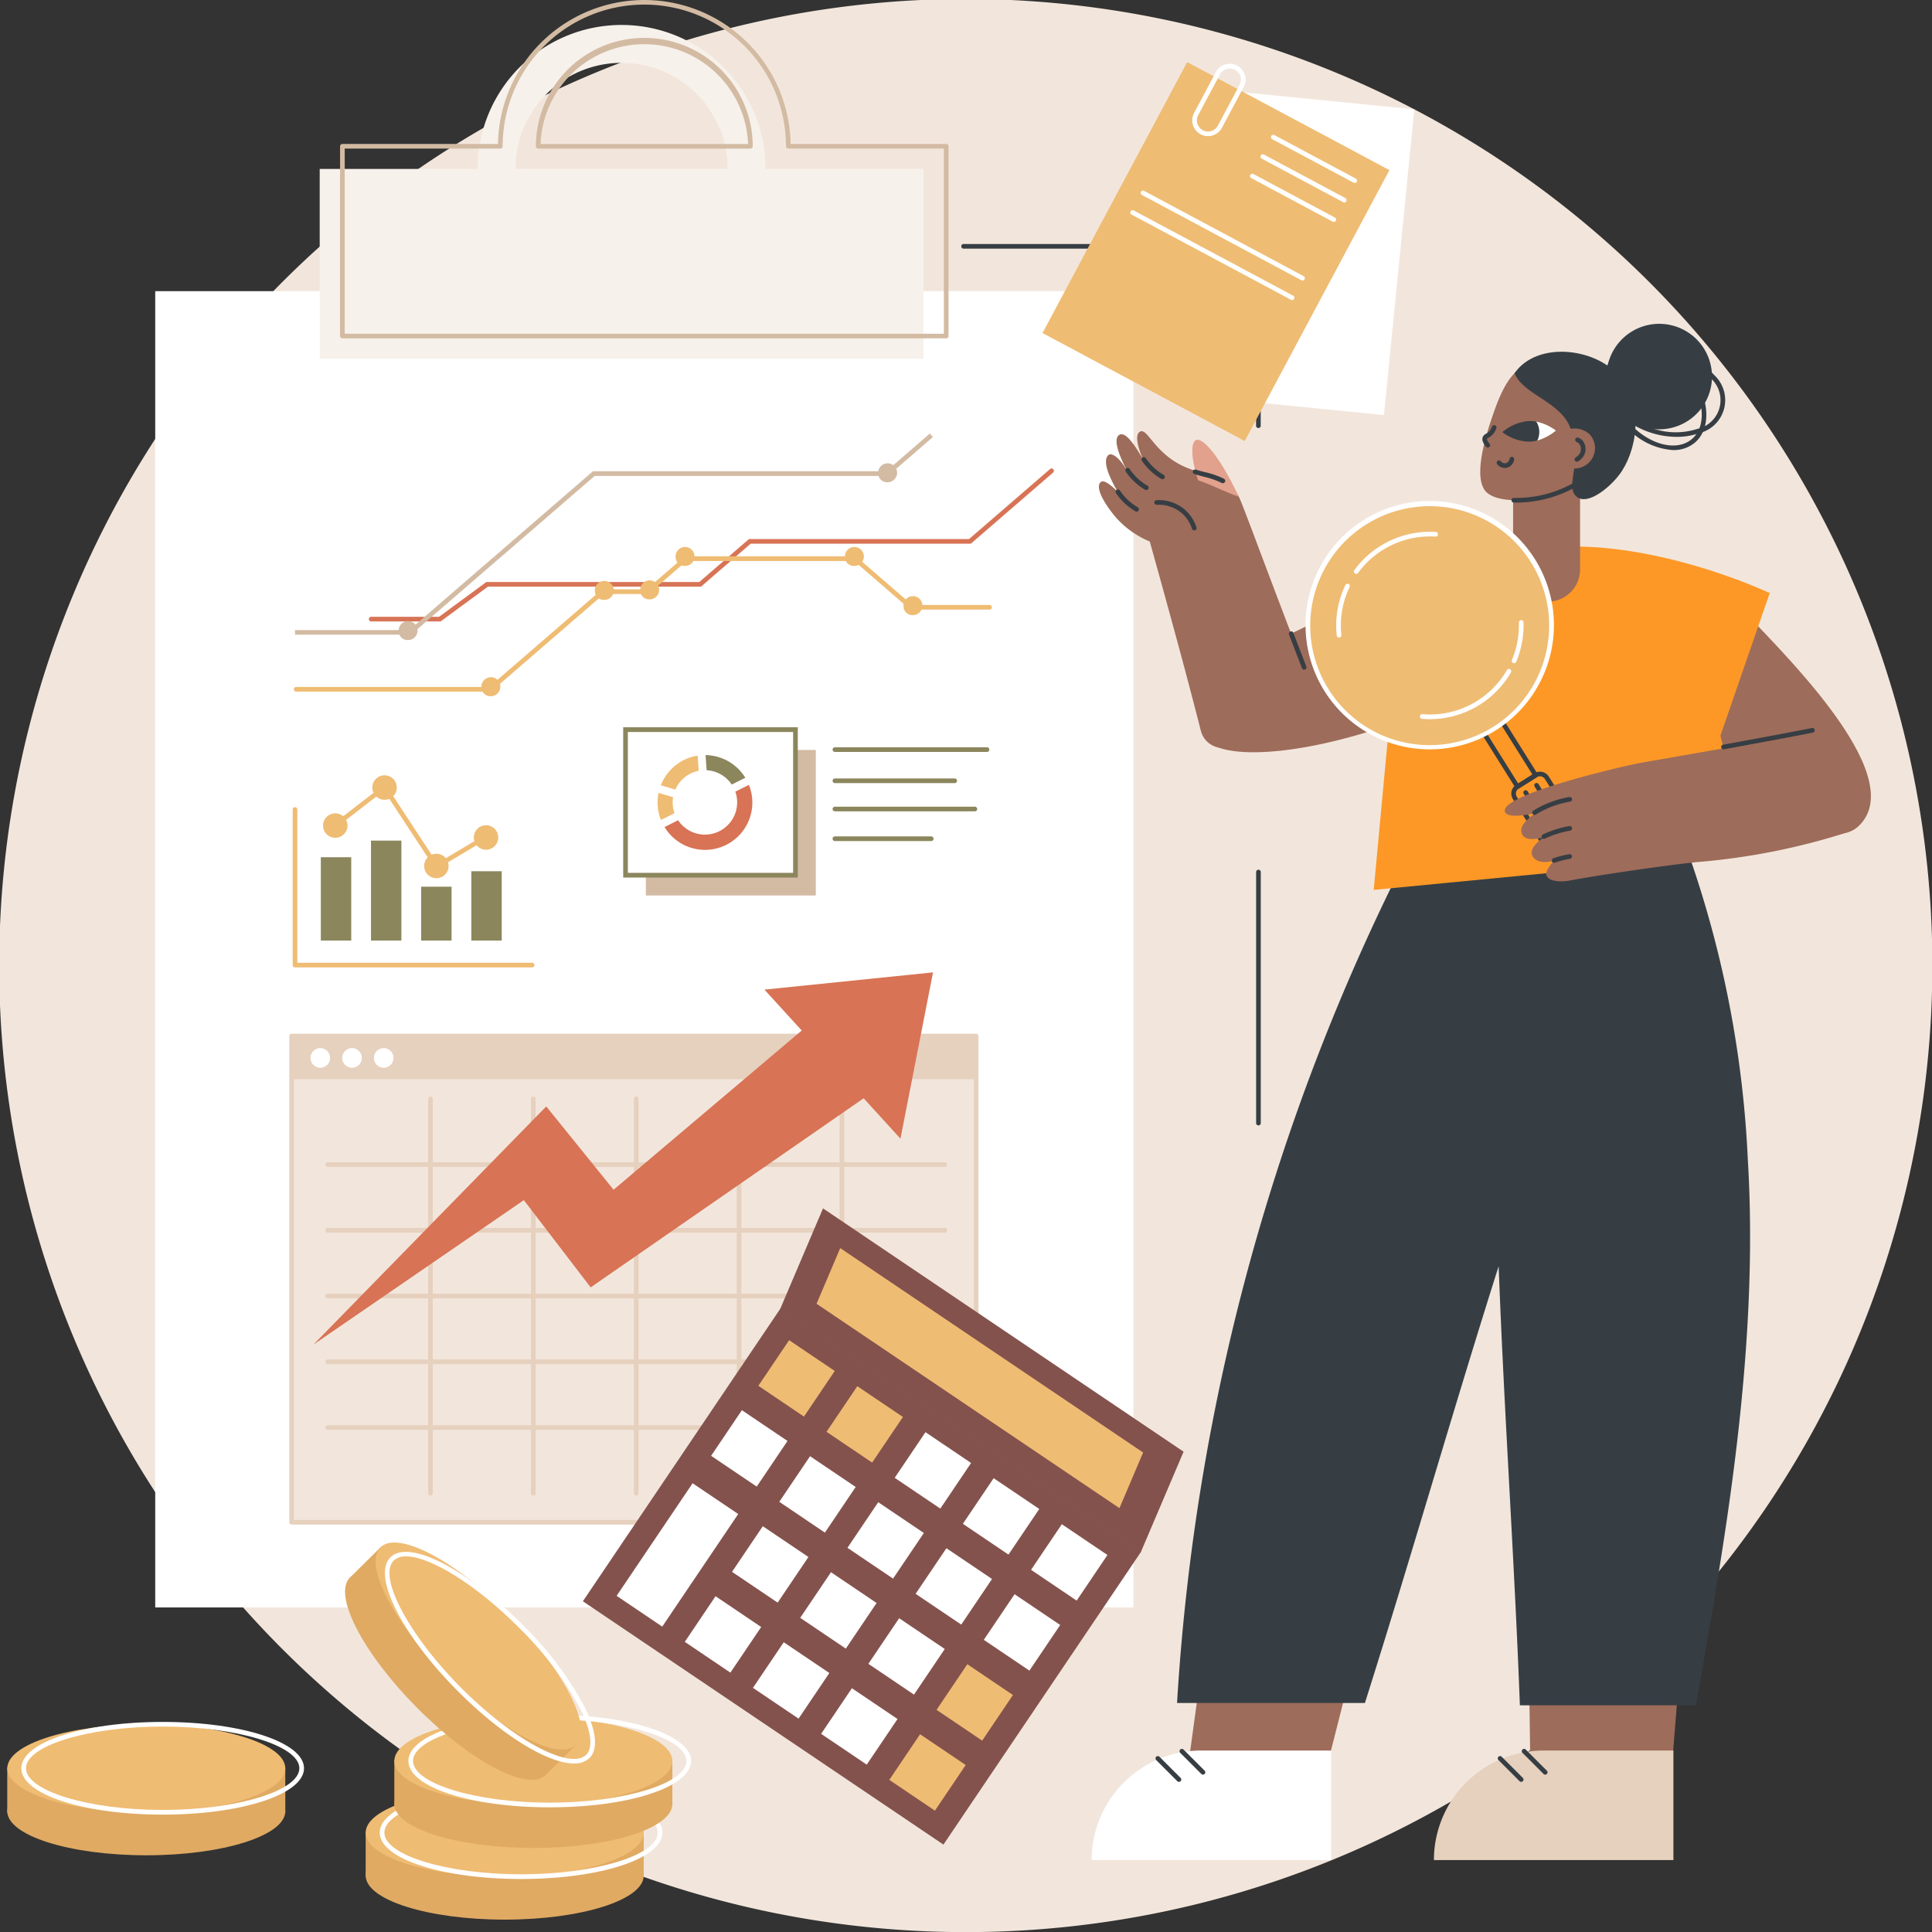 <svg xmlns="http://www.w3.org/2000/svg" xmlns:xlink="http://www.w3.org/1999/xlink" width="147" height="147" viewBox="0 0 147 147">
  <rect x="0" y="0" width="147" height="147" fill="#333333" stroke="none"/>
  <defs>
    <clipPath id="clip-path">
      <rect id="Rectángulo_404796" data-name="Rectángulo 404796" width="147" height="147" fill="none"/>
    </clipPath>
  </defs>
  <g id="Grupo_1111632" data-name="Grupo 1111632" transform="translate(-0.084 -0.049)">
    <g id="Grupo_1111631" data-name="Grupo 1111631" transform="translate(0.084 0.049)" clip-path="url(#clip-path)">
      <path id="Trazado_901298" data-name="Trazado 901298" d="M147.087,73.544A73.544,73.544,0,1,1,73.544,0a73.544,73.544,0,0,1,73.544,73.544" transform="translate(-0.06 -0.079)" fill="#f2e6dc"/>
      <path id="Trazado_901299" data-name="Trazado 901299" d="M1190.013,843.786a.177.177,0,0,1-.177-.177v-19.1a.177.177,0,0,1,.355,0v19.1a.177.177,0,0,1-.177.177" transform="translate(-1094.262 -758.157)" fill="#363e44"/>
      <path id="Trazado_901301" data-name="Trazado 901301" d="M933.3,245.964a.177.177,0,0,1-.177-.177V232.313H910.868a.177.177,0,1,1,0-.354H933.3a.177.177,0,0,1,.177.177v13.65a.177.177,0,0,1-.177.177" transform="translate(-837.553 -213.395)" fill="#363e44"/>
      <rect id="Rectángulo_404761" data-name="Rectángulo 404761" width="74.426" height="100.151" transform="translate(11.81 22.154)" fill="#fff"/>
      <path id="Trazado_901302" data-name="Trazado 901302" d="M337.315,35.571h0a10.956,10.956,0,0,0-21.913,0H303.388V50.01h45.941V35.571Zm-19.03,0a8.073,8.073,0,0,1,16.146,0Z" transform="translate(-279.063 -22.716)" fill="#f7f1eb"/>
      <path id="Trazado_901303" data-name="Trazado 901303" d="M368.786,26.673H322.845a.177.177,0,0,1-.177-.177V12.058a.177.177,0,0,1,.177-.177h11.838a11.134,11.134,0,0,1,22.265,0h11.838a.177.177,0,0,1,.177.177V26.5a.177.177,0,0,1-.177.177m-45.764-.354h45.587V12.235H356.772a.177.177,0,0,1-.177-.177,10.779,10.779,0,1,0-21.558,0,.177.177,0,0,1-.177.177H323.022Zm33.927-14.261h0Zm-3.06.177H337.743a.177.177,0,0,1-.177-.177,8.25,8.25,0,0,1,16.5,0,.177.177,0,0,1-.177.177m-15.967-.354H353.71a7.9,7.9,0,0,0-15.788,0" transform="translate(-296.793 -0.929)" fill="#d3bba3"/>
      <rect id="Rectángulo_404762" data-name="Rectángulo 404762" width="52.085" height="36.994" transform="translate(22.189 78.83)" fill="#f2e6dc"/>
      <rect id="Rectángulo_404763" data-name="Rectángulo 404763" width="52.085" height="3.283" transform="translate(22.189 78.83)" fill="#e6d0be"/>
      <path id="Trazado_901304" data-name="Trazado 901304" d="M326.863,1016.9H274.778a.177.177,0,0,1-.177-.177V979.729a.177.177,0,0,1,.177-.177h52.085a.177.177,0,0,1,.177.177v36.994a.177.177,0,0,1-.177.177m-51.908-.354h51.731v-36.64H274.955Z" transform="translate(-252.589 -900.899)" fill="#e6d0be"/>
      <path id="Trazado_901305" data-name="Trazado 901305" d="M296.169,993.922a.747.747,0,1,1-.747-.747.747.747,0,0,1,.747.747" transform="translate(-271.051 -913.427)" fill="#fff"/>
      <path id="Trazado_901306" data-name="Trazado 901306" d="M326.185,993.922a.747.747,0,1,1-.747-.747.747.747,0,0,1,.747.747" transform="translate(-298.654 -913.427)" fill="#fff"/>
      <path id="Trazado_901307" data-name="Trazado 901307" d="M356.2,993.922a.747.747,0,1,1-.747-.747.747.747,0,0,1,.747.747" transform="translate(-326.258 -913.427)" fill="#fff"/>
      <path id="Trazado_901308" data-name="Trazado 901308" d="M355.819,1350.523H308.862a.177.177,0,0,1,0-.355h46.957a.177.177,0,0,1,0,.355" transform="translate(-283.934 -1241.727)" fill="#e6d0be"/>
      <path id="Trazado_901309" data-name="Trazado 901309" d="M355.819,1288.284H308.862a.177.177,0,0,1,0-.355h46.957a.177.177,0,0,1,0,.355" transform="translate(-283.934 -1184.49)" fill="#e6d0be"/>
      <path id="Trazado_901310" data-name="Trazado 901310" d="M355.819,1226.043H308.862a.177.177,0,0,1,0-.354h46.957a.177.177,0,0,1,0,.354" transform="translate(-283.934 -1127.252)" fill="#e6d0be"/>
      <path id="Trazado_901311" data-name="Trazado 901311" d="M355.819,1163.8H308.862a.177.177,0,0,1,0-.354h46.957a.177.177,0,0,1,0,.354" transform="translate(-283.934 -1070.014)" fill="#e6d0be"/>
      <path id="Trazado_901312" data-name="Trazado 901312" d="M355.819,1101.564H308.862a.177.177,0,0,1,0-.354h46.957a.177.177,0,0,1,0,.354" transform="translate(-283.934 -1012.778)" fill="#e6d0be"/>
      <path id="Trazado_901313" data-name="Trazado 901313" d="M795.712,1069.338a.177.177,0,0,1-.177-.177v-30.015a.177.177,0,1,1,.354,0v30.015a.177.177,0,0,1-.177.177" transform="translate(-731.653 -955.54)" fill="#e6d0be"/>
      <path id="Trazado_901314" data-name="Trazado 901314" d="M698.341,1069.338a.177.177,0,0,1-.177-.177v-30.015a.177.177,0,1,1,.354,0v30.015a.177.177,0,0,1-.177.177" transform="translate(-642.108 -955.54)" fill="#e6d0be"/>
      <path id="Trazado_901315" data-name="Trazado 901315" d="M600.972,1069.338a.177.177,0,0,1-.177-.177v-30.015a.177.177,0,1,1,.354,0v30.015a.177.177,0,0,1-.177.177" transform="translate(-552.565 -955.54)" fill="#e6d0be"/>
      <path id="Trazado_901316" data-name="Trazado 901316" d="M503.6,1069.338a.177.177,0,0,1-.177-.177v-30.015a.177.177,0,1,1,.355,0v30.015a.177.177,0,0,1-.177.177" transform="translate(-463.022 -955.54)" fill="#e6d0be"/>
      <path id="Trazado_901317" data-name="Trazado 901317" d="M406.232,1069.338a.177.177,0,0,1-.177-.177v-30.015a.177.177,0,1,1,.354,0v30.015a.177.177,0,0,1-.177.177" transform="translate(-373.478 -955.54)" fill="#e6d0be"/>
      <path id="Trazado_901318" data-name="Trazado 901318" d="M344.429,921.476,331.6,922.788l2.839,3.111-14.316,12.115L315,931.675l-17.725,18.131,16.021-11,5.083,6.638,20.772-14.387,2.8,3.072Z" transform="translate(-273.438 -847.491)" fill="#d87355"/>
      <path id="Trazado_901319" data-name="Trazado 901319" d="M296.026,777.278H277.988a.177.177,0,0,1-.177-.177V765.263a.177.177,0,1,1,.354,0v11.66h17.861a.177.177,0,1,1,0,.354" transform="translate(-255.542 -703.671)" fill="#efbc73"/>
      <path id="Trazado_901320" data-name="Trazado 901320" d="M421.987,798.718a.177.177,0,0,1-.091-.329l2.143-1.28a.177.177,0,0,1,.182.3l-2.143,1.28a.177.177,0,0,1-.091.025" transform="translate(-387.966 -733.096)" fill="#efbc73"/>
      <path id="Trazado_901321" data-name="Trazado 901321" d="M371.9,758.547a.177.177,0,0,1-.148-.08l-2.9-4.419a.177.177,0,1,1,.3-.195l2.9,4.419a.177.177,0,0,1-.051.245.176.176,0,0,1-.1.029" transform="translate(-339.231 -693.268)" fill="#efbc73"/>
      <path id="Trazado_901322" data-name="Trazado 901322" d="M325.2,753.487a.177.177,0,0,1-.108-.317l2.255-1.742a.177.177,0,1,1,.217.28l-2.255,1.742a.177.177,0,0,1-.108.037" transform="translate(-298.962 -691.077)" fill="#efbc73"/>
      <path id="Trazado_901323" data-name="Trazado 901323" d="M308.421,771.873a.93.93,0,1,1-.93-.93.93.93,0,0,1,.93.93" transform="translate(-281.981 -709.058)" fill="#efbc73"/>
      <path id="Trazado_901324" data-name="Trazado 901324" d="M355.068,735.878a.93.93,0,1,1-.93-.93.93.93,0,0,1,.93.93" transform="translate(-324.878 -675.956)" fill="#efbc73"/>
      <path id="Trazado_901325" data-name="Trazado 901325" d="M404.114,810.114a.93.93,0,1,1-.93-.93.93.93,0,0,1,.93.93" transform="translate(-369.982 -744.225)" fill="#efbc73"/>
      <path id="Trazado_901326" data-name="Trazado 901326" d="M451.132,783.13a.93.93,0,1,1-.93-.93.93.93,0,0,1,.93.93" transform="translate(-413.221 -719.41)" fill="#efbc73"/>
      <rect id="Rectángulo_404764" data-name="Rectángulo 404764" width="2.313" height="6.341" transform="translate(24.411 65.223)" fill="#8b865c"/>
      <rect id="Rectángulo_404765" data-name="Rectángulo 404765" width="2.313" height="7.605" transform="translate(28.228 63.959)" fill="#8b865c"/>
      <rect id="Rectángulo_404766" data-name="Rectángulo 404766" width="2.313" height="4.098" transform="translate(32.045 67.466)" fill="#8b865c"/>
      <rect id="Rectángulo_404767" data-name="Rectángulo 404767" width="2.313" height="5.275" transform="translate(35.861 66.289)" fill="#8b865c"/>
      <path id="Trazado_901327" data-name="Trazado 901327" d="M355.39,456.09H350.11a.177.177,0,1,1,0-.354h5.163l3.6-2.646h16.2l3.781-3.269H395.6l6.162-5.327a.177.177,0,1,1,.232.268l-6.261,5.413H378.983l-3.781,3.269H358.991Z" transform="translate(-321.867 -408.806)" fill="#d87355"/>
      <path id="Trazado_901328" data-name="Trazado 901328" d="M293.924,537.912H279.1a.177.177,0,1,1,0-.354h14.687l8.592-7.428h3.385l2.907-2.513h13.019l4.274,3.7h5.9a.177.177,0,0,1,0,.354h-6.033l-4.274-3.7H308.807l-2.907,2.514h-3.385Z" transform="translate(-256.568 -485.288)" fill="#efbc73"/>
      <path id="Trazado_901329" data-name="Trazado 901329" d="M856.106,568.545a.721.721,0,1,1,.713.617.67.67,0,0,1-.713-.617" transform="translate(-787.356 -522.36)" fill="#efbc73"/>
      <path id="Trazado_901330" data-name="Trazado 901330" d="M800.645,521.991a.721.721,0,1,1,.713.617.67.67,0,0,1-.713-.617" transform="translate(-736.352 -479.548)" fill="#efbc73"/>
      <path id="Trazado_901331" data-name="Trazado 901331" d="M640.35,521.991a.721.721,0,1,1,.713.617.67.67,0,0,1-.713-.617" transform="translate(-588.941 -479.548)" fill="#efbc73"/>
      <path id="Trazado_901332" data-name="Trazado 901332" d="M606.868,553.6a.721.721,0,1,1,.713.617.67.67,0,0,1-.713-.617" transform="translate(-558.15 -508.616)" fill="#efbc73"/>
      <path id="Trazado_901333" data-name="Trazado 901333" d="M563.931,554.14a.721.721,0,1,1,.713.616.67.67,0,0,1-.713-.616" transform="translate(-518.664 -509.113)" fill="#efbc73"/>
      <path id="Trazado_901334" data-name="Trazado 901334" d="M456.557,645.287a.721.721,0,1,1,.713.617.67.67,0,0,1-.713-.617" transform="translate(-419.921 -592.934)" fill="#efbc73"/>
      <path id="Trazado_901335" data-name="Trazado 901335" d="M468.772,421.031l-.232-.268,7.515-6.5h22.316l3.322-2.872.232.268L498.5,414.62H476.187Z" transform="translate(-430.941 -378.406)" fill="#d3bba3"/>
      <path id="Trazado_901336" data-name="Trazado 901336" d="M288.842,533.9h-8.826v-.354h8.694l6.459-5.584.232.268Z" transform="translate(-257.57 -485.609)" fill="#d3bba3"/>
      <path id="Trazado_901337" data-name="Trazado 901337" d="M378.213,592.144a.721.721,0,1,1,.713.616.67.67,0,0,1-.713-.616" transform="translate(-347.874 -544.062)" fill="#d3bba3"/>
      <path id="Trazado_901338" data-name="Trazado 901338" d="M832.144,442.773a.721.721,0,1,1,.713.617.67.67,0,0,1-.713-.617" transform="translate(-765.32 -406.697)" fill="#d3bba3"/>
      <rect id="Rectángulo_404768" data-name="Rectángulo 404768" width="12.931" height="11.073" transform="translate(49.139 57.062)" fill="#d3bba3"/>
      <rect id="Rectángulo_404769" data-name="Rectángulo 404769" width="12.931" height="11.073" transform="translate(47.594 55.517)" fill="#fff"/>
      <path id="Trazado_901339" data-name="Trazado 901339" d="M603.965,700.932H590.68V689.5h13.285Zm-12.931-.354h12.576V689.859H591.034Z" transform="translate(-543.263 -634.164)" fill="#8b865c"/>
      <path id="Trazado_901340" data-name="Trazado 901340" d="M800.658,708.757H789.086a.177.177,0,0,1,0-.355h11.572a.177.177,0,0,1,0,.355" transform="translate(-725.56 -651.543)" fill="#8b865c"/>
      <path id="Trazado_901341" data-name="Trazado 901341" d="M798.2,738.266h-9.114a.177.177,0,1,1,0-.354H798.2a.177.177,0,1,1,0,.354" transform="translate(-725.56 -678.681)" fill="#8b865c"/>
      <path id="Trazado_901342" data-name="Trazado 901342" d="M799.736,764.993h-10.65a.177.177,0,1,1,0-.354h10.65a.177.177,0,1,1,0,.354" transform="translate(-725.56 -703.259)" fill="#8b865c"/>
      <path id="Trazado_901343" data-name="Trazado 901343" d="M796.413,793.113h-7.327a.177.177,0,0,1,0-.355h7.327a.177.177,0,0,1,0,.355" transform="translate(-725.56 -729.119)" fill="#8b865c"/>
      <path id="Trazado_901344" data-name="Trazado 901344" d="M628.539,717.681a2.444,2.444,0,0,1,.626-.214l-.081-1.151a3.6,3.6,0,0,0-2.8,2.256l1.107.326a2.442,2.442,0,0,1,1.152-1.217" transform="translate(-576.003 -658.821)" fill="#efbc73"/>
      <path id="Trazado_901345" data-name="Trazado 901345" d="M624.521,753.13a2.439,2.439,0,0,1-.107-1.217l-1.107-.326a3.584,3.584,0,0,0,.182,2.059Z" transform="translate(-573.199 -691.257)" fill="#efbc73"/>
      <path id="Trazado_901346" data-name="Trazado 901346" d="M636.2,743.978l-1.032.516a2.453,2.453,0,0,1-4.354,2.177l-1.032.516a3.6,3.6,0,0,0,6.419-3.21" transform="translate(-579.219 -684.26)" fill="#d87355"/>
      <path id="Trazado_901347" data-name="Trazado 901347" d="M668.736,716.951a2.458,2.458,0,0,1,1.911,1.09l1.032-.516a3.607,3.607,0,0,0-3.024-1.725Z" transform="translate(-614.971 -658.347)" fill="#8b865c"/>
      <rect id="Rectángulo_404770" data-name="Rectángulo 404770" width="23.373" height="17.448" transform="translate(87.938 29.854) rotate(-84.328)" fill="#fff"/>
      <rect id="Rectángulo_404771" data-name="Rectángulo 404771" width="23.373" height="17.448" transform="matrix(0.471, -0.882, 0.882, 0.471, 79.32, 25.34)" fill="#efbc73"/>
      <path id="Trazado_901348" data-name="Trazado 901348" d="M1130.5,66.925a1.194,1.194,0,0,1-.564-.142h0a1.2,1.2,0,0,1-.493-1.626l1.656-3.1a1.2,1.2,0,0,1,2.119,1.133l-1.655,3.1a1.2,1.2,0,0,1-1.062.635m1.659-5.145a.849.849,0,0,0-.748.448l-1.655,3.1a.847.847,0,0,0,.348,1.146h0a.847.847,0,0,0,1.146-.348l1.655-3.1a.848.848,0,0,0-.746-1.247" transform="translate(-1038.588 -56.568)" fill="#fff"/>
      <path id="Trazado_901349" data-name="Trazado 901349" d="M1210.258,132.247a.177.177,0,0,1-.083-.021l-6.194-3.31a.177.177,0,1,1,.167-.313l6.194,3.311a.177.177,0,0,1-.083.333" transform="translate(-1107.184 -118.326)" fill="#fff"/>
      <path id="Trazado_901350" data-name="Trazado 901350" d="M1200.381,150.726a.179.179,0,0,1-.084-.021l-6.193-3.311a.177.177,0,1,1,.167-.313l6.193,3.311a.177.177,0,0,1-.083.333" transform="translate(-1098.101 -135.321)" fill="#fff"/>
      <path id="Trazado_901351" data-name="Trazado 901351" d="M1190.5,169.2a.178.178,0,0,1-.084-.021l-6.194-3.311a.177.177,0,1,1,.167-.313l6.194,3.311a.177.177,0,0,1-.083.333" transform="translate(-1089.017 -152.314)" fill="#fff"/>
      <path id="Trazado_901352" data-name="Trazado 901352" d="M1092.9,188.31a.178.178,0,0,1-.083-.021L1080.68,181.8a.177.177,0,1,1,.167-.313l12.135,6.486a.177.177,0,0,1-.084.333" transform="translate(-993.793 -166.963)" fill="#fff"/>
      <path id="Trazado_901353" data-name="Trazado 901353" d="M1083.022,206.785a.177.177,0,0,1-.083-.021l-12.135-6.486a.177.177,0,1,1,.167-.313l12.135,6.486a.177.177,0,0,1-.084.333" transform="translate(-984.711 -183.953)" fill="#fff"/>
      <path id="Trazado_901354" data-name="Trazado 901354" d="M1445.789,1400.192h10.452l2.194-27.693h-13.011Z" transform="translate(-1329.306 -1262.264)" fill="#9e6c5a"/>
      <path id="Trazado_901355" data-name="Trazado 901355" d="M1358.149,1666.432h18.223v-8.337h-9.886A8.337,8.337,0,0,0,1358.149,1666.432Z" transform="translate(-1249.047 -1524.903)" fill="#e6d0be"/>
      <path id="Trazado_901356" data-name="Trazado 901356" d="M1443.112,1658.51a.177.177,0,0,1-.125-.052l-1.608-1.608a.177.177,0,0,1,.25-.251l1.608,1.608a.177.177,0,0,1-.125.3" transform="translate(-1325.54 -1523.481)" fill="#363e44"/>
      <path id="Trazado_901357" data-name="Trazado 901357" d="M1420.37,1665.334a.176.176,0,0,1-.125-.052l-1.608-1.608a.177.177,0,0,1,.25-.251l1.608,1.608a.177.177,0,0,1-.125.3" transform="translate(-1304.625 -1529.756)" fill="#363e44"/>
      <path id="Trazado_901358" data-name="Trazado 901358" d="M1125.318,1398.49l10.106,1.78,6.007-23.658-12.824-2.2Z" transform="translate(-1034.929 -1264.026)" fill="#9e6c5a"/>
      <path id="Trazado_901359" data-name="Trazado 901359" d="M1034.165,1666.432h18.224v-8.337H1042.5A8.337,8.337,0,0,0,1034.165,1666.432Z" transform="translate(-951.103 -1524.903)" fill="#fff"/>
      <path id="Trazado_901360" data-name="Trazado 901360" d="M1119.129,1658.51a.176.176,0,0,1-.125-.052l-1.608-1.608a.177.177,0,0,1,.25-.251l1.608,1.608a.177.177,0,0,1-.125.3" transform="translate(-1027.596 -1523.481)" fill="#363e44"/>
      <path id="Trazado_901361" data-name="Trazado 901361" d="M1096.385,1665.334a.178.178,0,0,1-.125-.052l-1.608-1.608a.177.177,0,0,1,.25-.251l1.608,1.608a.177.177,0,0,1-.125.3" transform="translate(-1006.681 -1529.756)" fill="#363e44"/>
      <path id="Trazado_901362" data-name="Trazado 901362" d="M1153.866,802.289a81.448,81.448,0,0,1,4.539,23.347c.927,15.221-2.089,30.788-3.943,41.53h-13.4c-.417-11.136-1.2-22.273-1.615-33.41-3.514,11.077-6.662,22.154-10.176,33.231h-14.294a164.013,164.013,0,0,1,17.867-65.212c7.933.138,13.889.466,21.022.513" transform="translate(-1025.419 -737.412)" fill="#363e44"/>
      <path id="Trazado_901363" data-name="Trazado 901363" d="M1147.7,573.79c-8.824,3.663-13.131,6.774-11.471,10,.963,1.872,7.223,1.555,14.339-.967-.716-2.933-1.922-5.5-2.867-9.034" transform="translate(-1044.645 -527.751)" fill="#9e6c5a"/>
      <path id="Trazado_901364" data-name="Trazado 901364" d="M1567.54,570.581c3.285,3.51,13.355,13.1,9.5,17.009-3.188,3.231-12.605-6.516-16.082-9.805l6.582-7.2" transform="translate(-1435.555 -524.8)" fill="#9e6c5a"/>
      <path id="Trazado_901365" data-name="Trazado 901365" d="M1300.349,521.882s-8.794-4.181-16.867-3.46a64.653,64.653,0,0,0-15.966,3.893l3.856,9.8-1.153,12.351,28.545-2.756-2.162-8.983Z" transform="translate(-1165.698 -476.756)" fill="#fd9826"/>
      <path id="Trazado_901366" data-name="Trazado 901366" d="M1057.76,430.1h0c-3.16-8.049-5.248-13.82-5.963-15.576a3.486,3.486,0,0,0-.484-.87c-1.03-1.337-2.432-1.021-4.157-1.933-1.957-1.035-2.473-2.725-3-2.513-.365.147-.349.84.193,2.126h0c-.525-.93-1.291-2.16-1.8-1.868-.574.368.156,1.919.644,2.836-.591-1.109-1.237-1.523-1.482-1.289-.387.368-.129,1.335.709,2.771h0c-.855-.83-1.186-.9-1.353-.644-.3.474.406,1.642,1.193,2.577a7.058,7.058,0,0,0,2.609,1.869h0c1.629,5.867,2.669,9.642,3.888,14.407a1.717,1.717,0,0,0,2.23,1.195,31.53,31.53,0,0,0,6.772-3.086" transform="translate(-957.384 -376.381)" fill="#9e6c5a"/>
      <path id="Trazado_901367" data-name="Trazado 901367" d="M1221.979,601.579a.177.177,0,0,1-.165-.113q-.517-1.335-.986-2.561a.177.177,0,0,1,.331-.127q.468,1.223.986,2.559a.177.177,0,0,1-.1.229.175.175,0,0,1-.064.012" transform="translate(-1122.751 -550.626)" fill="#363e44"/>
      <path id="Trazado_901368" data-name="Trazado 901368" d="M1129.845,420.371c-.668-2.086-.468-2.98-.134-3.075.562-.16,1.861,1.387,3.222,4.312-.891-.267-2.2-.969-3.089-1.237" transform="translate(-1038.686 -383.825)" fill="#e2a18d"/>
      <path id="Trazado_901369" data-name="Trazado 901369" d="M1096.492,476.692a.178.178,0,0,1-.169-.123,2.632,2.632,0,0,0-.851-1.253,2.722,2.722,0,0,0-1.831-.576.18.18,0,0,1-.187-.166.177.177,0,0,1,.167-.187,3.063,3.063,0,0,1,2.074.654,2.99,2.99,0,0,1,.967,1.421.177.177,0,0,1-.169.231" transform="translate(-1005.626 -436.332)" fill="#363e44"/>
      <path id="Trazado_901370" data-name="Trazado 901370" d="M1132.183,446.48a.176.176,0,0,1-.085-.022,6.054,6.054,0,0,0-1.345-.472c-.236-.063-.48-.128-.734-.209a.177.177,0,0,1,.106-.338c.247.078.488.142.72.2a6.3,6.3,0,0,1,1.424.5.177.177,0,0,1-.085.333" transform="translate(-1039.138 -409.709)" fill="#363e44"/>
      <path id="Trazado_901371" data-name="Trazado 901371" d="M1082.96,435.422a.178.178,0,0,1-.089-.024,4.506,4.506,0,0,1-1.475-1.382.177.177,0,0,1,.294-.2,4.148,4.148,0,0,0,1.359,1.274.177.177,0,0,1-.089.33" transform="translate(-994.51 -398.957)" fill="#363e44"/>
      <path id="Trazado_901372" data-name="Trazado 901372" d="M1067.642,445.635a.177.177,0,0,1-.089-.024,4.5,4.5,0,0,1-1.475-1.382.177.177,0,1,1,.294-.2,4.153,4.153,0,0,0,1.359,1.274.177.177,0,0,1-.089.33" transform="translate(-980.423 -408.348)" fill="#363e44"/>
      <path id="Trazado_901373" data-name="Trazado 901373" d="M1058.452,466.058a.177.177,0,0,1-.089-.024,4.5,4.5,0,0,1-1.475-1.382.177.177,0,0,1,.294-.2,4.148,4.148,0,0,0,1.359,1.274.177.177,0,0,1-.089.33" transform="translate(-971.972 -427.13)" fill="#363e44"/>
      <path id="Trazado_901374" data-name="Trazado 901374" d="M1409.6,341.3a4.689,4.689,0,0,0-3.967-.221c-1.337.661-1.992,1.945-2.765,4.264-.91,2.731-1.072,4.491-.522,5.33.869,1.325,5.251.958,7.565-.8a5.784,5.784,0,0,0,2.085-5.558,4.342,4.342,0,0,0-2.4-3.012" transform="translate(-1289.402 -313.411)" fill="#9e6c5a"/>
      <path id="Trazado_901375" data-name="Trazado 901375" d="M1435.556,427.876h.188a2.454,2.454,0,0,0,2.454-2.454v-7.562a2.454,2.454,0,0,0-2.454-2.454h-.188a2.454,2.454,0,0,0-2.454,2.454v7.562a2.454,2.454,0,0,0,2.454,2.454" transform="translate(-1317.975 -382.098)" fill="#9e6c5a"/>
      <path id="Trazado_901376" data-name="Trazado 901376" d="M1431.92,454.37l-.186,0a.177.177,0,0,1-.173-.182.175.175,0,0,1,.182-.173,8.915,8.915,0,0,0,5.219-1.562.177.177,0,0,1,.215.282,9.283,9.283,0,0,1-5.256,1.637" transform="translate(-1316.559 -416.131)" fill="#363e44"/>
      <path id="Trazado_901377" data-name="Trazado 901377" d="M1521.66,310.5a4.013,4.013,0,1,0,4.913-2.839,4.012,4.012,0,0,0-4.913,2.839" transform="translate(-1399.289 -282.886)" fill="#363e44"/>
      <path id="Trazado_901378" data-name="Trazado 901378" d="M1527.047,338.772a6.386,6.386,0,0,1-1.646-.222c-2.44-.653-4.055-2.57-3.6-4.274s2.812-2.559,5.252-1.906a5.719,5.719,0,0,1,2.868,1.716,2.59,2.59,0,0,1-1.18,4.411,5.1,5.1,0,0,1-1.7.276m-4.9-4.4c-.405,1.515,1.1,3.238,3.348,3.84a5.363,5.363,0,0,0,3.132-.046,2.24,2.24,0,0,0,1.029-3.846,5.364,5.364,0,0,0-2.691-1.6c-2.252-.6-4.413.14-4.818,1.656" transform="translate(-1399.475 -305.533)" fill="#363e44"/>
      <path id="Trazado_901379" data-name="Trazado 901379" d="M1525.789,334.029a5.2,5.2,0,0,1-3.755-2c-1.63-1.93-1.859-4.426-.511-5.564a2.806,2.806,0,0,1,2.626-.428,5.722,5.722,0,0,1,2.774,1.865c1.63,1.93,1.859,4.426.511,5.564a2.5,2.5,0,0,1-1.645.562m-4.037-7.292c-1.2,1.012-.95,3.284.553,5.065s3.7,2.406,4.9,1.394.95-3.284-.553-5.065a5.365,5.365,0,0,0-2.6-1.752,2.465,2.465,0,0,0-2.3.357" transform="translate(-1398.483 -299.783)" fill="#363e44"/>
      <path id="Trazado_901380" data-name="Trazado 901380" d="M1434.505,335.588c1.695-2.447,6.117-1.953,7.96.211,1.971,2.314,1.312,5.8,0,7.524-.779,1.024-2.414,2.327-3.222,1.675-.978-.788.5-2.549-.478-5.211-.752-2.056-3.593-2.537-4.263-4.2" transform="translate(-1319.266 -307.192)" fill="#363e44"/>
      <path id="Trazado_901381" data-name="Trazado 901381" d="M1468.525,407.143a1.554,1.554,0,1,0,2.371-.087,1.69,1.69,0,0,0-2.371.087" transform="translate(-1349.944 -374.009)" fill="#9e6c5a"/>
      <path id="Trazado_901382" data-name="Trazado 901382" d="M1491.557,417.061a.177.177,0,0,1-.1-.327.9.9,0,0,0,.124-.095.685.685,0,0,0,.145-.946.5.5,0,0,0-.19-.129.177.177,0,0,1,.128-.331.846.846,0,0,1,.325.221,1.036,1.036,0,0,1-.169,1.446,1.262,1.262,0,0,1-.172.132.175.175,0,0,1-.095.028" transform="translate(-1371.569 -381.928)" fill="#363e44"/>
      <path id="Trazado_901383" data-name="Trazado 901383" d="M1455.37,400.812a3.737,3.737,0,0,0-1.49-.677c-.182-.034-.115,1.484.073,1.434a3.749,3.749,0,0,0,1.416-.757" transform="translate(-1336.986 -368.053)" fill="#fff"/>
      <path id="Trazado_901384" data-name="Trazado 901384" d="M1424.978,399.546a2.631,2.631,0,0,1,.569.048,1.469,1.469,0,0,1,.076,1.433,2.647,2.647,0,0,1-.6.089,3.514,3.514,0,0,1-2.06-.724,3.514,3.514,0,0,1,2.013-.846" transform="translate(-1308.653 -367.511)" fill="#373e44"/>
      <path id="Trazado_901385" data-name="Trazado 901385" d="M1418.181,434.325a.762.762,0,0,1-.585-.28.177.177,0,0,1,.274-.225.388.388,0,0,0,.445.124.421.421,0,0,0,.219-.307.177.177,0,0,1,.352.045.763.763,0,0,1-.431.588.7.7,0,0,1-.274.056" transform="translate(-1303.678 -398.721)" fill="#363e44"/>
      <path id="Trazado_901386" data-name="Trazado 901386" d="M1404.427,405.144a.178.178,0,0,1-.135-.062c-.247-.29-.33-.529-.253-.731a.523.523,0,0,1,.26-.26,1.031,1.031,0,0,0,.2-.145.938.938,0,0,0,.241-.386.177.177,0,0,1,.336.115,1.294,1.294,0,0,1-.333.529,1.369,1.369,0,0,1-.267.193c-.069.041-.1.061-.108.081-.018.048.021.175.191.374a.177.177,0,0,1-.135.292" transform="translate(-1291.223 -371.092)" fill="#363e44"/>
      <path id="Trazado_901387" data-name="Trazado 901387" d="M1444.366,751.7a.177.177,0,0,1-.151-.085l-1.5-2.45a.177.177,0,0,1,.3-.185l1.5,2.45a.177.177,0,0,1-.151.27" transform="translate(-1326.79 -688.784)" fill="#363e44"/>
      <path id="Trazado_901388" data-name="Trazado 901388" d="M1454.922,745.179a.177.177,0,0,1-.151-.085l-1.5-2.45a.177.177,0,1,1,.3-.185l1.5,2.45a.177.177,0,0,1-.151.27" transform="translate(-1336.498 -682.785)" fill="#363e44"/>
      <path id="Trazado_901389" data-name="Trazado 901389" d="M1437.409,741.455a1.625,1.625,0,0,1-.364-.041,1.605,1.605,0,0,1-1.008-.716l-4.511-7.19a.8.8,0,0,1,.253-1.1l1.381-.866a.8.8,0,0,1,1.1.253l4.511,7.19a1.617,1.617,0,0,1-1.366,2.475m-3.824-9.686a.443.443,0,0,0-.236.068l-1.381.866a.447.447,0,0,0-.141.615l4.511,7.19a1.261,1.261,0,1,0,2.137-1.341l-4.511-7.19a.447.447,0,0,0-.379-.209" transform="translate(-1316.414 -672.707)" fill="#363e44"/>
      <path id="Trazado_901390" data-name="Trazado 901390" d="M1376.5,640.261a.178.178,0,0,1-.151-.083l-5.134-8.183a.177.177,0,0,1,.056-.244l1.383-.868a.176.176,0,0,1,.244.056l5.134,8.183a.176.176,0,0,1-.056.244l-1.383.868a.175.175,0,0,1-.094.027m-4.89-8.3,4.946,7.883,1.083-.679-4.946-7.882Z" transform="translate(-1261.039 -580.229)" fill="#363e44"/>
      <path id="Trazado_901391" data-name="Trazado 901391" d="M1239.985,490.575a9.247,9.247,0,1,0,5.236-11.983,9.247,9.247,0,0,0-5.236,11.983" transform="translate(-1139.792 -439.616)" fill="#efbc73"/>
      <path id="Trazado_901392" data-name="Trazado 901392" d="M1246.59,494.572a9.449,9.449,0,1,1,3.441-.655,9.4,9.4,0,0,1-3.441.655m0-18.5a9.09,9.09,0,1,0,3.629.764,9.064,9.064,0,0,0-3.629-.764m8.362,13.017h0Z" transform="translate(-1137.79 -437.557)" fill="#fff"/>
      <path id="Trazado_901393" data-name="Trazado 901393" d="M1345.62,638.045q-.3,0-.608-.026a.177.177,0,1,1,.03-.353,6.78,6.78,0,0,0,6.429-3.354.177.177,0,0,1,.307.178,7.14,7.14,0,0,1-6.157,3.555" transform="translate(-1236.816 -583.326)" fill="#fff"/>
      <path id="Trazado_901394" data-name="Trazado 901394" d="M1265.841,557.651a.177.177,0,0,1-.176-.158,7.118,7.118,0,0,1,.659-3.836.177.177,0,0,1,.32.153,6.767,6.767,0,0,0-.626,3.645.177.177,0,0,1-.157.2h-.019" transform="translate(-1163.958 -509.143)" fill="#fff"/>
      <path id="Trazado_901395" data-name="Trazado 901395" d="M1282.5,507.575a.177.177,0,0,1-.143-.282,7.138,7.138,0,0,1,6.2-2.906.177.177,0,0,1,.166.188.175.175,0,0,1-.188.166,6.783,6.783,0,0,0-5.888,2.762.177.177,0,0,1-.143.073" transform="translate(-1179.312 -463.913)" fill="#fff"/>
      <path id="Trazado_901396" data-name="Trazado 901396" d="M1431.982,591.338a.177.177,0,0,1-.163-.246,6.818,6.818,0,0,0,.529-2.847.177.177,0,0,1,.172-.183.173.173,0,0,1,.183.171,7.174,7.174,0,0,1-.557,3,.177.177,0,0,1-.163.108" transform="translate(-1316.782 -540.876)" fill="#fff"/>
      <path id="Trazado_901397" data-name="Trazado 901397" d="M1448.61,693.408c-3.713.808-12.551,2.278-13.408,2.455-1.6.333-10.153,2.339-10,3.6.075.6,1.739.292,2.3.17-.4.322-1.256.921-1,1.553.3.744,1.671.247,1.714.254-.443.285-1.114.873-.94,1.355.226.627,1.068.618,1.654.446-.038.1-.7.754-.548,1.132.171.419.911.5,1.662.4,1.424-.294,7.017-1.141,9.754-1.422a51.047,51.047,0,0,0,11.463-2.265c1.194-.339-.832-6.757-2.654-7.687" transform="translate(-1310.71 -637.754)" fill="#9e6c5a"/>
      <path id="Trazado_901398" data-name="Trazado 901398" d="M1630.344,691.8a.177.177,0,0,1-.032-.352c1.8-.327,5.519-1.013,6.752-1.267a.177.177,0,1,1,.072.347c-1.236.255-4.963.941-6.76,1.269a.171.171,0,0,1-.032,0" transform="translate(-1499.201 -634.788)" fill="#363e44"/>
      <path id="Trazado_901399" data-name="Trazado 901399" d="M1451.406,756.824a.177.177,0,0,1-.093-.328,7.639,7.639,0,0,1,2.739-1.035.177.177,0,0,1,.06.349,7.3,7.3,0,0,0-2.613.987.176.176,0,0,1-.093.027" transform="translate(-1334.645 -694.818)" fill="#363e44"/>
      <path id="Trazado_901400" data-name="Trazado 901400" d="M1460.2,784a.177.177,0,0,1-.076-.337q.1-.048.2-.094a7.7,7.7,0,0,1,1.808-.544.177.177,0,0,1,.06.349,7.351,7.351,0,0,0-1.724.519c-.066.029-.131.059-.195.089a.177.177,0,0,1-.076.017" transform="translate(-1342.728 -720.171)" fill="#363e44"/>
      <path id="Trazado_901401" data-name="Trazado 901401" d="M1470.014,810.231a.177.177,0,0,1-.057-.345,7.749,7.749,0,0,1,1.2-.306.177.177,0,0,1,.06.349,7.363,7.363,0,0,0-1.144.292.185.185,0,0,1-.057.009" transform="translate(-1351.757 -744.587)" fill="#363e44"/>
      <path id="Trazado_901402" data-name="Trazado 901402" d="M766.788,1171.051l-27.434-18.514,3.254-7.642,27.435,18.514Z" transform="translate(-679.987 -1052.953)" fill="#84524d"/>
      <path id="Trazado_901403" data-name="Trazado 901403" d="M796.786,1202.284l-23.046-15.552,1.8-4.234,23.046,15.552Z" transform="translate(-711.61 -1087.533)" fill="#efbc73"/>
      <rect id="Rectángulo_404772" data-name="Rectángulo 404772" width="26.882" height="33.097" transform="translate(44.349 121.836) rotate(-55.986)" fill="#84524d"/>
      <rect id="Rectángulo_404773" data-name="Rectángulo 404773" width="4.187" height="4.187" transform="translate(67.664 135.424) rotate(-55.986)" fill="#efbc73"/>
      <rect id="Rectángulo_404774" data-name="Rectángulo 404774" width="4.187" height="4.187" transform="translate(71.259 130.097) rotate(-55.986)" fill="#efbc73"/>
      <rect id="Rectángulo_404775" data-name="Rectángulo 404775" width="4.187" height="4.187" transform="translate(74.854 124.77) rotate(-55.986)" fill="#fff"/>
      <rect id="Rectángulo_404776" data-name="Rectángulo 404776" width="4.187" height="4.187" transform="translate(78.449 119.443) rotate(-55.986)" fill="#fff"/>
      <rect id="Rectángulo_404777" data-name="Rectángulo 404777" width="4.187" height="4.187" transform="translate(62.477 131.923) rotate(-55.986)" fill="#fff"/>
      <rect id="Rectángulo_404778" data-name="Rectángulo 404778" width="4.187" height="4.187" transform="translate(66.072 126.596) rotate(-55.986)" fill="#fff"/>
      <rect id="Rectángulo_404779" data-name="Rectángulo 404779" width="4.187" height="4.187" transform="translate(69.667 121.269) rotate(-55.986)" fill="#fff"/>
      <rect id="Rectángulo_404780" data-name="Rectángulo 404780" width="4.187" height="4.187" transform="translate(73.262 115.942) rotate(-55.986)" fill="#fff"/>
      <rect id="Rectángulo_404781" data-name="Rectángulo 404781" width="4.187" height="4.187" transform="translate(57.29 128.423) rotate(-55.986)" fill="#fff"/>
      <rect id="Rectángulo_404782" data-name="Rectángulo 404782" width="4.187" height="4.187" transform="translate(60.885 123.096) rotate(-55.986)" fill="#fff"/>
      <rect id="Rectángulo_404783" data-name="Rectángulo 404783" width="4.187" height="4.187" transform="translate(64.48 117.769) rotate(-55.986)" fill="#fff"/>
      <rect id="Rectángulo_404784" data-name="Rectángulo 404784" width="4.187" height="4.187" transform="translate(68.075 112.442) rotate(-55.986)" fill="#fff"/>
      <rect id="Rectángulo_404785" data-name="Rectángulo 404785" width="4.187" height="4.187" transform="translate(52.103 124.923) rotate(-55.986)" fill="#fff"/>
      <rect id="Rectángulo_404786" data-name="Rectángulo 404786" width="4.187" height="4.187" transform="translate(55.698 119.596) rotate(-55.986)" fill="#fff"/>
      <rect id="Rectángulo_404787" data-name="Rectángulo 404787" width="4.187" height="4.187" transform="translate(59.293 114.269) rotate(-55.986)" fill="#fff"/>
      <rect id="Rectángulo_404788" data-name="Rectángulo 404788" width="4.187" height="4.187" transform="translate(62.888 108.942) rotate(-55.986)" fill="#efbc73"/>
      <rect id="Rectángulo_404789" data-name="Rectángulo 404789" width="10.335" height="4.187" transform="translate(46.917 121.422) rotate(-55.986)" fill="#fff"/>
      <rect id="Rectángulo_404790" data-name="Rectángulo 404790" width="4.187" height="4.187" transform="translate(54.106 110.768) rotate(-55.986)" fill="#fff"/>
      <rect id="Rectángulo_404791" data-name="Rectángulo 404791" width="4.187" height="4.187" transform="translate(57.701 105.441) rotate(-55.986)" fill="#efbc73"/>
      <path id="Trazado_901404" data-name="Trazado 901404" d="M368.055,1738.209c0,1.85-4.736,3.349-10.577,3.349s-10.577-1.5-10.577-3.349,4.736-3.349,10.577-3.349,10.577,1.5,10.577,3.349" transform="translate(-319.077 -1595.499)" fill="#e0aa63"/>
      <rect id="Rectángulo_404792" data-name="Rectángulo 404792" width="21.155" height="3.451" transform="translate(27.823 139.374)" fill="#e0aa63"/>
      <path id="Trazado_901405" data-name="Trazado 901405" d="M368.055,1697.512c0,1.85-4.736,3.35-10.577,3.35s-10.577-1.5-10.577-3.35,4.736-3.349,10.577-3.349,10.577,1.5,10.577,3.349" transform="translate(-319.077 -1558.073)" fill="#efbc73"/>
      <path id="Trazado_901406" data-name="Trazado 901406" d="M370.953,1699.011c-6.031,0-10.755-1.549-10.755-3.526s4.724-3.527,10.755-3.527,10.755,1.549,10.755,3.527-4.724,3.526-10.755,3.526m0-6.7c-5.637,0-10.4,1.453-10.4,3.172s4.763,3.172,10.4,3.172,10.4-1.452,10.4-3.172-4.763-3.172-10.4-3.172" transform="translate(-331.307 -1556.045)" fill="#fff"/>
      <path id="Trazado_901407" data-name="Trazado 901407" d="M395.186,1670.381c0,1.85-4.736,3.349-10.577,3.349s-10.577-1.5-10.577-3.349,4.736-3.349,10.577-3.349,10.577,1.5,10.577,3.349" transform="translate(-344.028 -1533.123)" fill="#e0aa63"/>
      <rect id="Rectángulo_404793" data-name="Rectángulo 404793" width="21.155" height="3.451" transform="translate(30.003 133.922)" fill="#e0aa63"/>
      <path id="Trazado_901408" data-name="Trazado 901408" d="M395.186,1629.684c0,1.85-4.736,3.349-10.577,3.349s-10.577-1.5-10.577-3.349,4.736-3.349,10.577-3.349,10.577,1.5,10.577,3.349" transform="translate(-344.028 -1495.697)" fill="#efbc73"/>
      <path id="Trazado_901409" data-name="Trazado 901409" d="M398.085,1631.183c-6.031,0-10.755-1.549-10.755-3.526s4.724-3.526,10.755-3.526,10.755,1.549,10.755,3.526-4.724,3.526-10.755,3.526m0-6.7c-5.637,0-10.4,1.452-10.4,3.172s4.763,3.172,10.4,3.172,10.4-1.453,10.4-3.172-4.763-3.172-10.4-3.172" transform="translate(-356.258 -1493.669)" fill="#fff"/>
      <path id="Trazado_901410" data-name="Trazado 901410" d="M342.7,1505.224c-1.314,1.3-5.712-1.007-9.823-5.157s-6.379-8.57-5.064-9.872,5.712,1.007,9.823,5.157,6.379,8.57,5.065,9.872" transform="translate(-301.185 -1370.166)" fill="#e0aa63"/>
      <rect id="Rectángulo_404794" data-name="Rectángulo 404794" width="3.451" height="21.155" transform="translate(26.551 120.11) rotate(-44.73)" fill="#e0aa63"/>
      <path id="Trazado_901411" data-name="Trazado 901411" d="M371.616,1476.583c-1.314,1.3-5.712-1.008-9.823-5.158s-6.379-8.57-5.065-9.871,5.712,1.007,9.823,5.157,6.379,8.57,5.065,9.872" transform="translate(-327.773 -1343.826)" fill="#efbc73"/>
      <path id="Trazado_901412" data-name="Trazado 901412" d="M379.512,1486.165c-1.987,0-5.5-2.137-8.9-5.568-4.244-4.284-6.468-8.73-5.063-10.122s5.83.874,10.074,5.158a25.989,25.989,0,0,1,4.6,6.048c.995,1.939,1.16,3.386.465,4.074a1.6,1.6,0,0,1-1.173.409m-12.782-15.756a1.277,1.277,0,0,0-.932.318c-1.222,1.21,1.1,5.616,5.066,9.621s8.351,6.366,9.573,5.156c.568-.562.374-1.9-.531-3.661a25.624,25.624,0,0,0-4.535-5.96c-3.261-3.292-6.8-5.474-8.64-5.474" transform="translate(-335.84 -1351.988)" fill="#fff"/>
      <path id="Trazado_901413" data-name="Trazado 901413" d="M28.782,1677.293c0,1.85-4.736,3.349-10.577,3.349s-10.577-1.5-10.577-3.349,4.736-3.349,10.577-3.349,10.577,1.5,10.577,3.349" transform="translate(-7.074 -1539.479)" fill="#e0aa63"/>
      <rect id="Rectángulo_404795" data-name="Rectángulo 404795" width="21.155" height="3.451" transform="translate(0.553 134.477)" fill="#e0aa63"/>
      <path id="Trazado_901414" data-name="Trazado 901414" d="M28.782,1636.6c0,1.85-4.736,3.349-10.577,3.349s-10.577-1.5-10.577-3.349,4.736-3.349,10.577-3.349,10.577,1.5,10.577,3.349" transform="translate(-7.074 -1502.053)" fill="#efbc73"/>
      <path id="Trazado_901415" data-name="Trazado 901415" d="M31.68,1638.094c-6.031,0-10.755-1.549-10.755-3.527s4.724-3.526,10.755-3.526,10.755,1.549,10.755,3.526-4.724,3.527-10.755,3.527m0-6.7c-5.637,0-10.4,1.453-10.4,3.172s4.763,3.172,10.4,3.172,10.4-1.453,10.4-3.172-4.763-3.172-10.4-3.172" transform="translate(-19.303 -1500.025)" fill="#fff"/>
    </g>
  </g>
</svg>
